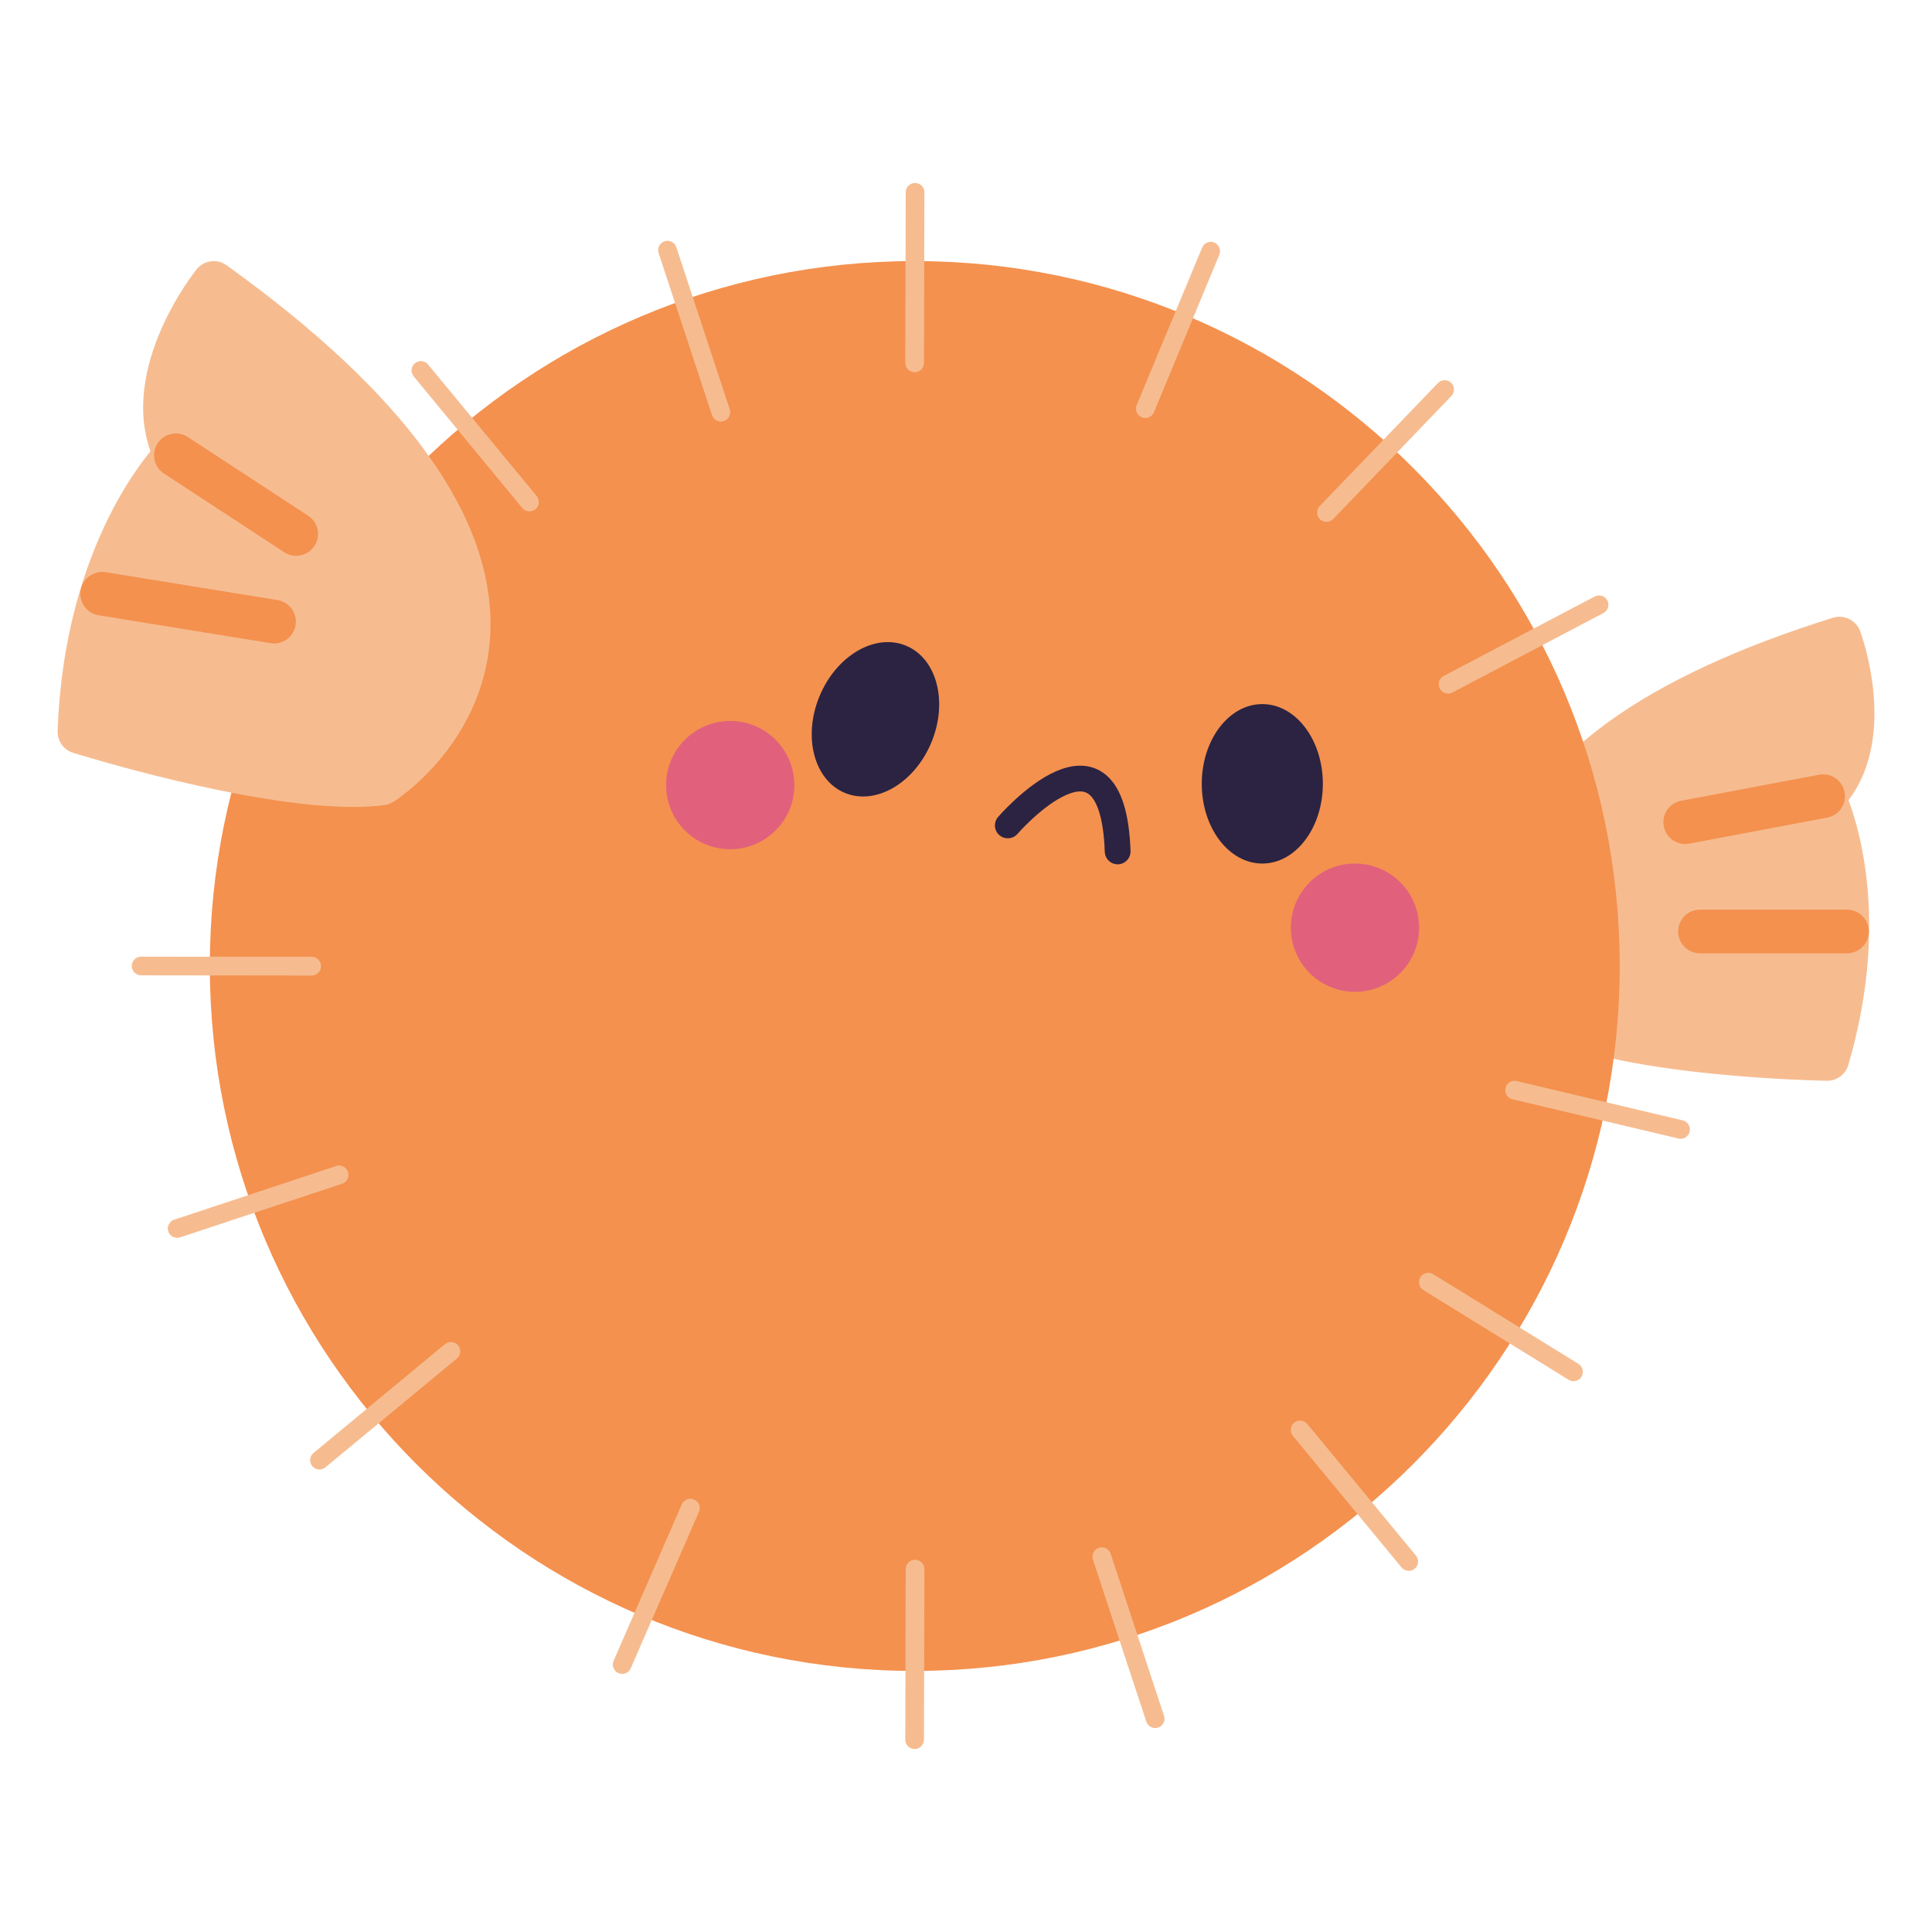 <?xml version="1.0" encoding="utf-8"?>
<!-- Generator: Adobe Illustrator 23.1.1, SVG Export Plug-In . SVG Version: 6.00 Build 0)  -->
<svg version="1.1" id="Layer_1" xmlns="http://www.w3.org/2000/svg" xmlns:xlink="http://www.w3.org/1999/xlink" x="0px" y="0px"
	 viewBox="0 0 300 300" style="enable-background:new 0 0 300 300;" xml:space="preserve">
<style type="text/css">
	.st0{fill:#F4914F;}
	.st1{fill:#FFFFFF;}
	.st2{fill:#2B2341;}
	.st3{fill:#E1617C;}
	.st4{fill:#A93A5C;}
	.st5{fill:#F6BC90;}
	.st6{fill:#F7ADA5;}
	.st7{fill:#57A1CC;}
	.st8{fill:#F49088;}
	.st9{fill:#F9AD58;}
	.st10{fill:#B8693C;}
	.st11{fill:#FAC490;}
	.st12{fill:none;stroke:#2B2341;stroke-width:4;stroke-linecap:round;stroke-miterlimit:10;}
	.st13{fill:#717DA3;}
	.st14{fill:#7393CA;}
	.st15{fill:none;stroke:#F4914F;stroke-width:4;stroke-linecap:round;stroke-miterlimit:10;}
	.st16{fill:#BD426F;}
</style>
<g>
	<g>
		<g>
			<path class="st5" d="M241.51,158.02c0,0-29.42-35.87,44.13-58.85c0,0,5.94,15.92-2.55,24.46c0,0,7.96,15.85,0.65,40.81
				C283.74,164.43,253.7,163.94,241.51,158.02z"/>
		</g>
		<g>
			<path class="st5" d="M283.69,167.82c-1.26-0.02-30.93-0.58-43.66-6.75c-0.44-0.22-0.83-0.52-1.14-0.9
				c-0.4-0.5-9.87-12.28-5.38-27.3c4.59-15.35,21.79-27.79,51.12-36.95c1.7-0.52,3.56,0.36,4.2,2.05
				c0.26,0.69,5.89,16.16-1.79,26.28c2,5.34,6.1,20.22-0.04,41.13c-0.42,1.44-1.75,2.44-3.25,2.44
				C283.72,167.82,283.7,167.82,283.69,167.82z M240.03,134.74c-3.04,10.04,2.09,18.33,3.68,20.56c9.69,4.27,30.2,5.4,37.46,5.66
				c5.6-21.77-1.05-35.67-1.11-35.81c-0.66-1.31-0.4-2.88,0.62-3.92c4.84-4.87,3.74-13.24,2.67-17.77
				C258.71,111.66,243.76,122.43,240.03,134.74z M241.44,158.02h0.07H241.44z"/>
		</g>
	</g>
	<g>
		<g>
			<path class="st0" d="M261.67,131.06c0.21,0,0.42-0.02,0.64-0.06l21.41-4.04c1.84-0.34,3.06-2.12,2.7-3.96
				c-0.35-1.85-2.12-3.06-3.96-2.7l-21.41,4.04c-1.84,0.34-3.06,2.12-2.7,3.96C258.65,129.92,260.08,131.06,261.67,131.06z"/>
		</g>
	</g>
	<g>
		<g>
			<path class="st0" d="M263.97,148.03h22.83c1.88,0,3.39-1.52,3.39-3.39s-1.52-3.39-3.39-3.39h-22.83c-1.88,0-3.39,1.52-3.39,3.39
				S262.1,148.03,263.97,148.03z"/>
		</g>
	</g>
	<g>
		<g>
			<circle class="st0" cx="142.05" cy="150" r="106.07"/>
		</g>
		<g>
			<path class="st0" d="M32.58,150c0-60.36,49.11-109.46,109.47-109.46c60.36,0,109.46,49.11,109.46,109.46
				s-49.11,109.46-109.46,109.46C81.69,259.47,32.58,210.36,32.58,150z M39.37,150c0,56.62,46.07,102.68,102.68,102.68
				S244.73,206.62,244.73,150S198.67,47.32,142.06,47.32S39.37,93.38,39.37,150z"/>
		</g>
	</g>
	<g>
		<g>
			<path class="st5" d="M59.26,121.65c0,0,43.69-27.65-26.08-77.72c0,0-11.86,14.76-5.87,26.77c0,0-13.98,13.98-14.98,42.94
				C12.34,113.65,44.29,123.64,59.26,121.65z"/>
		</g>
		<g>
			<path class="st5" d="M11.33,116.89c-1.46-0.46-2.43-1.83-2.38-3.36C9.8,89.06,19.5,74.8,23.36,70.07
				c-4.69-13.26,6.67-27.63,7.18-28.26c1.13-1.4,3.16-1.68,4.63-0.63c27.71,19.88,41.49,38.95,40.98,56.66
				c-0.5,17.26-14.48,26.3-15.07,26.68c-0.42,0.26-0.88,0.43-1.37,0.49c-1.49,0.21-3.12,0.29-4.87,0.29
				C38.41,125.3,12.53,117.26,11.33,116.89z M69.37,97.55C69.74,83.03,57.53,66.19,34,48.72c-2.75,4.36-7.23,13.26-3.65,20.47
				c0.65,1.29,0.39,2.87-0.63,3.9c-0.13,0.13-12.22,12.69-13.86,38.07c7.54,2.2,30.26,8.4,42.17,7.21
				C60.43,116.63,69.06,109.55,69.37,97.55z"/>
		</g>
	</g>
	<g>
		<g>
			<ellipse class="st2" cx="196.01" cy="121.71" rx="9.4" ry="12.38"/>
		</g>
	</g>
	<g>
		<g>
			
				<ellipse transform="matrix(0.384 -0.923 0.923 0.384 -19.316 194.323)" class="st2" cx="135.97" cy="111.64" rx="12.38" ry="9.4"/>
		</g>
	</g>
	<g>
		<g>
			<path class="st0" d="M45.99,86.31c1.11,0,2.19-0.54,2.84-1.54c1.03-1.56,0.59-3.67-0.98-4.69L29.17,67.86
				c-1.56-1.03-3.67-0.59-4.69,0.98c-1.03,1.56-0.59,3.67,0.98,4.69l18.67,12.22C44.7,86.13,45.34,86.31,45.99,86.31z"/>
		</g>
	</g>
	<g>
		<g>
			<path class="st0" d="M42.56,99.92c1.63,0,3.08-1.19,3.34-2.85c0.3-1.85-0.95-3.59-2.8-3.89l-26.69-4.33
				c-1.78-0.31-3.6,0.95-3.89,2.8c-0.3,1.85,0.95,3.59,2.8,3.89l26.69,4.33C42.2,99.91,42.37,99.92,42.56,99.92z"/>
		</g>
	</g>
	<g>
		<path class="st5" d="M142.02,57.8c0.8,0,1.45-0.65,1.45-1.45l0.07-26.49c0-0.8-0.65-1.45-1.45-1.45h0c-0.8,0-1.45,0.65-1.45,1.45
			l-0.07,26.49C140.57,57.15,141.22,57.79,142.02,57.8L142.02,57.8z"/>
	</g>
	<g>
		<path class="st5" d="M142.02,271.59c0.8,0,1.45-0.65,1.45-1.45l0.07-26.49c0-0.8-0.65-1.45-1.45-1.45h0
			c-0.8,0-1.45,0.65-1.45,1.45l-0.07,26.49C140.57,270.94,141.22,271.59,142.02,271.59L142.02,271.59z"/>
	</g>
	<g>
		<path class="st5" d="M48.4,151.48c0.8,0,1.45-0.65,1.45-1.45c0-0.8-0.65-1.45-1.45-1.45l-26.49-0.03c0,0,0,0,0,0
			c-0.8,0-1.45,0.65-1.45,1.45c0,0.8,0.65,1.45,1.45,1.45L48.4,151.48C48.4,151.48,48.4,151.48,48.4,151.48z"/>
	</g>
	<g>
		<path class="st5" d="M82.22,79.4c0.33,0,0.65-0.11,0.92-0.33c0.62-0.51,0.7-1.42,0.2-2.04L66.47,56.6
			c-0.51-0.62-1.43-0.7-2.04-0.2c-0.62,0.51-0.7,1.42-0.2,2.04L81.1,78.88C81.39,79.23,81.8,79.4,82.22,79.4z"/>
	</g>
	<g>
		<path class="st5" d="M218.75,243.92c0.33,0,0.65-0.11,0.92-0.33c0.62-0.51,0.7-1.42,0.2-2.04l-16.87-20.43
			c-0.51-0.62-1.43-0.71-2.04-0.2c-0.62,0.51-0.7,1.42-0.2,2.04l16.87,20.43C217.92,243.74,218.34,243.92,218.75,243.92z"/>
	</g>
	<g>
		<path class="st5" d="M49.6,228.18c0.33,0,0.65-0.11,0.93-0.33l20.41-16.9c0.61-0.51,0.7-1.42,0.19-2.04
			c-0.51-0.61-1.42-0.7-2.04-0.19l-20.41,16.9c-0.61,0.51-0.7,1.42-0.19,2.04C48.77,228,49.18,228.18,49.6,228.18z"/>
	</g>
	<g>
		<path class="st5" d="M111.94,65.45c0.15,0,0.3-0.02,0.45-0.07c0.76-0.25,1.17-1.07,0.92-1.83l-8.29-25.16
			c-0.25-0.76-1.07-1.18-1.83-0.92c-0.76,0.25-1.17,1.07-0.92,1.83l8.29,25.16C110.77,65.07,111.33,65.45,111.94,65.45z"/>
	</g>
	<g>
		<path class="st5" d="M179.38,268.33c0.15,0,0.3-0.02,0.45-0.07c0.76-0.25,1.17-1.07,0.92-1.83l-8.29-25.16
			c-0.25-0.76-1.07-1.18-1.83-0.92c-0.76,0.25-1.17,1.07-0.92,1.83l8.29,25.16C178.21,267.95,178.78,268.33,179.38,268.33z"/>
	</g>
	<g>
		<path class="st5" d="M27.5,192.21c0.15,0,0.31-0.02,0.46-0.07l25.15-8.33c0.76-0.25,1.17-1.07,0.92-1.83
			c-0.25-0.76-1.07-1.18-1.83-0.92l-25.15,8.33c-0.76,0.25-1.17,1.07-0.92,1.83C26.33,191.83,26.9,192.21,27.5,192.21z"/>
	</g>
	<g>
		<path class="st5" d="M224.86,107.7c0.23,0,0.46-0.05,0.67-0.17l23.45-12.34c0.71-0.37,0.98-1.25,0.61-1.96
			c-0.38-0.71-1.25-0.98-1.96-0.61l-23.45,12.34c-0.71,0.37-0.98,1.25-0.61,1.96C223.84,107.42,224.34,107.7,224.86,107.7z"/>
	</g>
	<g>
		<path class="st5" d="M177.84,64.91c0.57,0,1.11-0.34,1.34-0.89l10.16-24.47c0.31-0.74-0.05-1.58-0.78-1.89
			c-0.73-0.31-1.58,0.05-1.89,0.78L176.5,62.9c-0.31,0.74,0.05,1.58,0.78,1.89C177.47,64.87,177.65,64.91,177.84,64.91z"/>
	</g>
	<g>
		<path class="st5" d="M205.97,81.04c0.38,0,0.76-0.15,1.04-0.44l18.36-19.11c0.55-0.58,0.54-1.49-0.04-2.05
			c-0.58-0.55-1.5-0.53-2.05,0.04l-18.36,19.11c-0.55,0.58-0.54,1.49,0.04,2.05C205.25,80.9,205.61,81.04,205.97,81.04z"/>
	</g>
	<g>
		<path class="st5" d="M244.34,214.47c0.48,0,0.96-0.24,1.23-0.69c0.42-0.68,0.21-1.57-0.47-2l-22.54-13.92
			c-0.68-0.41-1.57-0.21-2,0.47c-0.42,0.68-0.21,1.57,0.47,2l22.54,13.92C243.82,214.4,244.08,214.47,244.34,214.47z"/>
	</g>
	<g>
		<path class="st5" d="M260.96,176.83c0.66,0,1.25-0.45,1.41-1.12c0.18-0.78-0.3-1.56-1.08-1.74l-25.78-6.1
			c-0.79-0.2-1.56,0.3-1.74,1.08c-0.18,0.78,0.3,1.56,1.08,1.74l25.78,6.1C260.74,176.82,260.85,176.83,260.96,176.83z"/>
	</g>
	<g>
		<path class="st5" d="M96.61,259.92c0.56,0,1.09-0.33,1.33-0.87l10.59-24.29c0.32-0.74-0.01-1.59-0.75-1.91
			c-0.73-0.32-1.59,0.01-1.91,0.75l-10.59,24.29c-0.32,0.74,0.01,1.59,0.75,1.91C96.22,259.88,96.42,259.92,96.61,259.92z"/>
	</g>
	<circle class="st3" cx="210.4" cy="144.05" r="9.96"/>
	<circle class="st3" cx="113.39" cy="121.91" r="9.96"/>
	<path class="st12" d="M156.49,128.17c0,0,16.25-18.8,17.06,4.04"/>
</g>
</svg>
